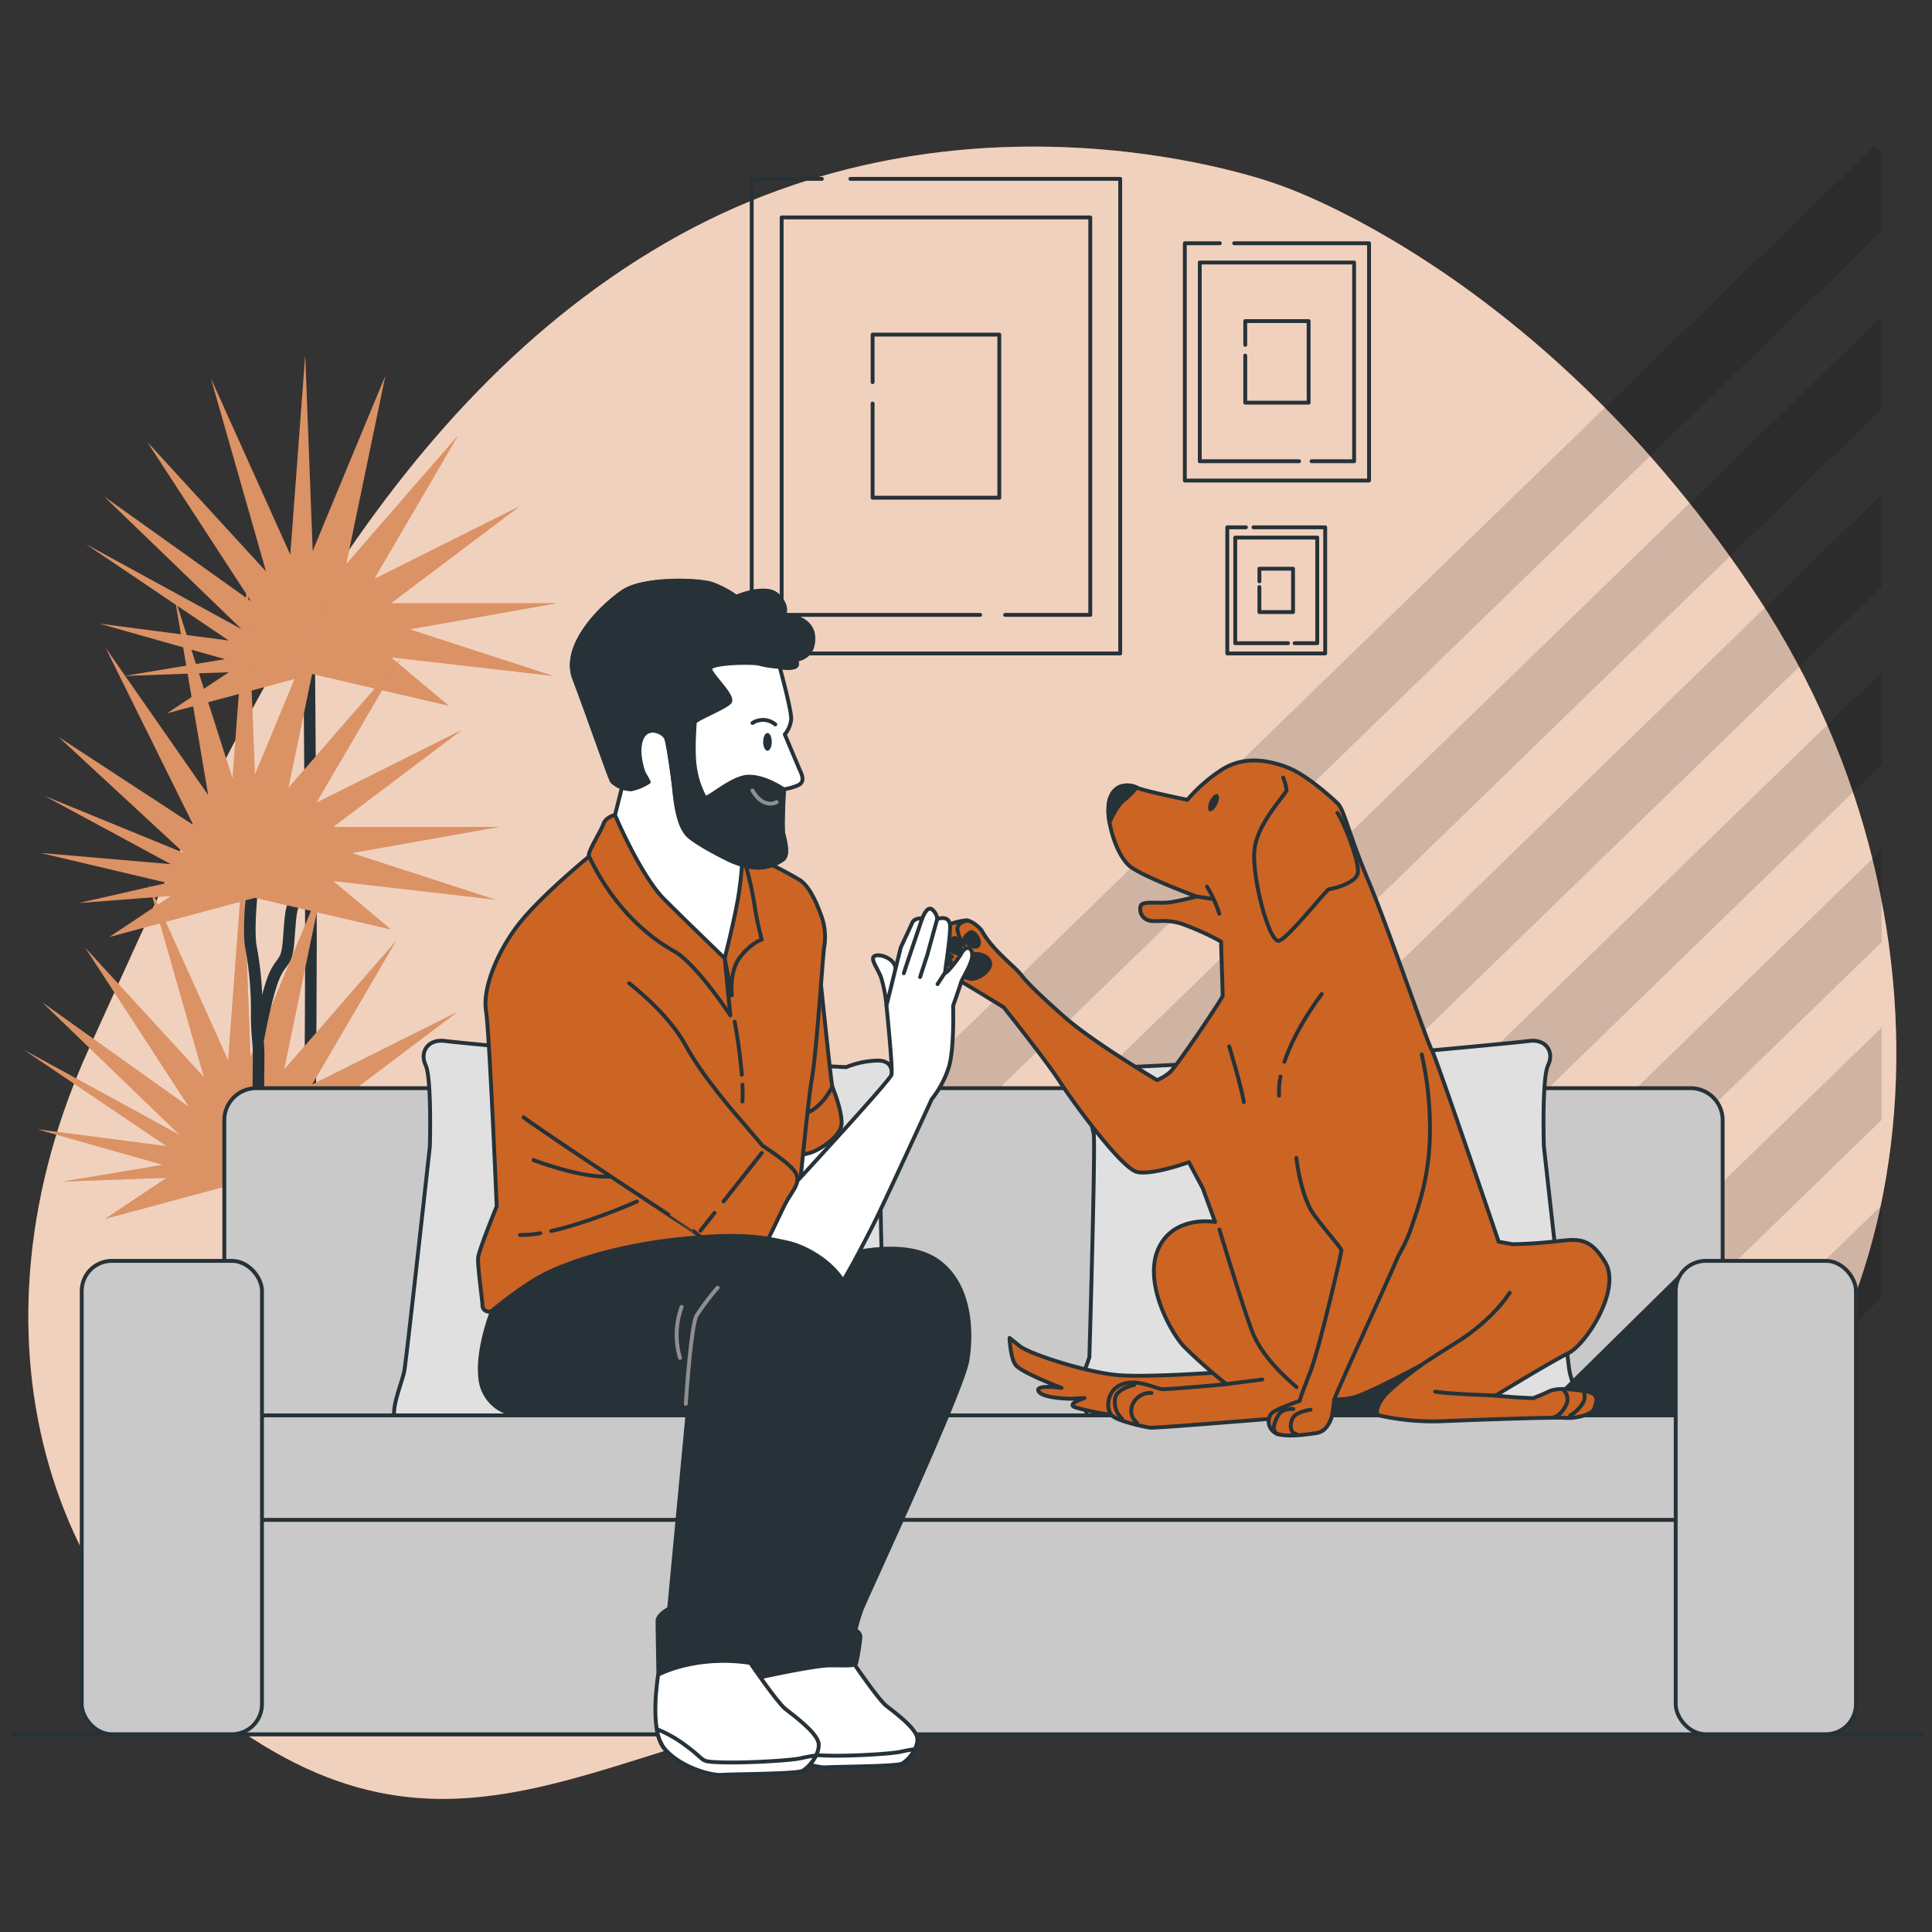 <svg xmlns="http://www.w3.org/2000/svg" viewBox="0 0 500 500"><rect x="0" y="0" width="500" height="500" fill="#333333" stroke="none"/><g id="freepik--background-simple--inject-194"><path d="M330.49,47.67S250.25,17.78,172.41,62.78,56.15,198.56,23.08,271.25s-12.58,147.33,47.69,182,100.36-14.81,184.29-16.18,106.67,11.12,175.74-36.24,80.26-161.12,24.25-246.11S330.49,47.67,330.49,47.67Z" style="fill:#CC6424"></path><path d="M330.49,47.67S250.25,17.78,172.41,62.78,56.15,198.56,23.08,271.25s-12.58,147.33,47.69,182,100.36-14.81,184.29-16.18,106.67,11.12,175.74-36.24,80.26-161.12,24.25-246.11S330.49,47.67,330.49,47.67Z" style="fill:#fff;opacity:0.7"></path></g><g id="freepik--Floor--inject-194"><line x1="497.43" y1="448.82" x2="3.49" y2="448.82" style="fill:none;stroke:#263238;stroke-linecap:round;stroke-linejoin:round"></line></g><g id="freepik--Stripes--inject-194"><polygon points="486.96 39.73 485.02 37.83 223.93 291.4 236.24 303.35 486.96 59.84 486.96 39.73" style="opacity:0.14"></polygon><polygon points="486.96 127.94 271.3 337.4 283.6 349.35 486.96 151.84 486.96 127.94" style="opacity:0.14"></polygon><polygon points="486.96 81.94 247.61 314.4 259.92 326.35 486.96 105.84 486.96 81.94" style="opacity:0.14"></polygon><polygon points="486.96 219.94 318.66 383.4 330.96 395.35 486.96 243.83 486.96 219.94" style="opacity:0.14"></polygon><polygon points="486.96 311.94 366.02 429.4 378.32 441.35 486.96 335.83 486.96 311.94" style="opacity:0.14"></polygon><polygon points="486.96 265.94 342.34 406.4 354.64 418.35 486.96 289.83 486.96 265.94" style="opacity:0.14"></polygon><polygon points="486.96 173.94 294.98 360.4 307.28 372.35 486.96 197.84 486.96 173.94" style="opacity:0.14"></polygon></g><g id="freepik--Pictures--inject-194"><polyline points="220.08 46.29 289.91 46.29 289.91 169.11 194.54 169.11 194.54 46.29 212.69 46.29" style="fill:none;stroke:#263238;stroke-linecap:round;stroke-linejoin:round"></polyline><polyline points="253.66 159.13 202.29 159.13 202.29 56.27 282.16 56.27 282.16 159.13 260.12 159.13" style="fill:none;stroke:#263238;stroke-linecap:round;stroke-linejoin:round"></polyline><polyline points="225.83 98.9 225.83 86.59 258.62 86.59 258.62 128.81 225.83 128.81 225.83 104.44" style="fill:none;stroke:#263238;stroke-linecap:round;stroke-linejoin:round"></polyline><polyline points="319.4 62.95 354.31 62.95 354.31 124.36 306.63 124.36 306.63 62.95 315.7 62.95" style="fill:none;stroke:#263238;stroke-linecap:round;stroke-linejoin:round"></polyline><polyline points="336.19 119.37 310.5 119.37 310.5 67.94 350.44 67.94 350.44 119.37 339.42 119.37" style="fill:none;stroke:#263238;stroke-linecap:round;stroke-linejoin:round"></polyline><polyline points="322.27 89.25 322.27 83.1 338.67 83.1 338.67 104.21 322.27 104.21 322.27 92.02" style="fill:none;stroke:#263238;stroke-linecap:round;stroke-linejoin:round"></polyline><polyline points="324.4 136.47 342.96 136.47 342.96 169.11 317.62 169.11 317.62 136.47 322.44 136.47" style="fill:none;stroke:#263238;stroke-linecap:round;stroke-linejoin:round"></polyline><polyline points="333.33 166.46 319.68 166.46 319.68 139.12 340.9 139.12 340.9 166.46 335.05 166.46" style="fill:none;stroke:#263238;stroke-linecap:round;stroke-linejoin:round"></polyline><polyline points="325.93 150.45 325.93 147.18 334.64 147.18 334.64 158.4 325.93 158.4 325.93 151.92" style="fill:none;stroke:#263238;stroke-linecap:round;stroke-linejoin:round"></polyline></g><g id="freepik--Plant--inject-194"><path d="M80,167.22s.48,60.3.48,76.22S80,328.58,80,328.58" style="fill:none;stroke:#263238;stroke-linecap:round;stroke-linejoin:round;stroke-width:3px"></path><polygon points="116.14 182.65 101.18 170.11 143.15 174.93 106 162.87 144.12 156.12 101.18 156.12 134.47 131.03 96.84 149.85 118.55 112.7 89.6 145.99 99.73 97.26 80.92 142.61 78.99 91.95 75.13 143.57 54.6 97.97 68.86 147.92 38.15 114.42 65 155.64 26.99 128.52 62.58 162.87 22.29 140.85 59.21 165.77 25.81 161.42 58.24 170.59 32.27 174.93 59.21 173.97 43.29 184.58 80.92 174.45 116.14 182.65" style="fill:#CC6424"></polygon><polygon points="116.14 182.65 101.18 170.11 143.15 174.93 106 162.87 144.12 156.12 101.18 156.12 134.47 131.03 96.84 149.85 118.55 112.7 89.6 145.99 99.73 97.26 80.92 142.61 78.99 91.95 75.13 143.57 54.6 97.97 68.86 147.92 38.15 114.42 65 155.64 26.99 128.52 62.58 162.87 22.29 140.85 59.21 165.77 25.81 161.42 58.24 170.59 32.27 174.93 59.21 173.97 43.29 184.58 80.92 174.45 116.14 182.65" style="fill:#fff;opacity:0.3"></polygon><polygon points="100.05 313.51 85.09 300.97 127.06 305.79 89.92 293.73 128.03 286.98 85.09 286.98 118.38 261.89 80.75 280.7 102.46 243.56 73.51 276.84 83.64 228.12 64.83 273.47 62.9 222.81 59.04 274.43 38.51 228.83 52.77 278.77 22.06 245.28 48.91 286.49 10.9 259.38 46.49 293.73 6.2 271.71 43.12 296.63 9.72 292.27 42.15 301.45 16.18 305.79 43.12 304.83 27.2 315.44 64.83 305.31 100.05 313.51" style="fill:#CC6424"></polygon><polygon points="100.05 313.51 85.09 300.97 127.06 305.79 89.92 293.73 128.03 286.98 85.09 286.98 118.38 261.89 80.75 280.7 102.46 243.56 73.51 276.84 83.64 228.12 64.83 273.47 62.9 222.81 59.04 274.43 38.51 228.83 52.77 278.77 22.06 245.28 48.91 286.49 10.9 259.38 46.49 293.73 6.2 271.71 43.12 296.63 9.72 292.27 42.15 301.45 16.18 305.79 43.12 304.83 27.2 315.44 64.83 305.31 100.05 313.51" style="fill:#fff;opacity:0.3"></polygon><path d="M65.48,228S64,240.55,65,245.37a88.67,88.67,0,0,1,1.44,16.89c0,6.27.49,6.75.49,11.1s-.49,41.23-.49,44.6v10.5" style="fill:none;stroke:#263238;stroke-linecap:round;stroke-linejoin:round;stroke-width:3px"></path><path d="M66.93,268.53s1.93-10.61,3.86-15.44,3.37-3.38,3.86-9.16.48-8.21,1.44-10.14a38.86,38.86,0,0,0,1.93-5.3l1-3.86" style="fill:none;stroke:#263238;stroke-linecap:round;stroke-linejoin:round;stroke-width:3px"></path><polygon points="101.18 240.55 86.22 228 128.2 232.83 91.05 220.77 129.16 214.01 86.22 214.01 119.51 188.93 81.88 207.74 103.59 170.59 74.64 203.88 84.78 155.15 65.96 200.5 64.03 149.85 60.17 201.47 45.22 154.67 53.9 205.81 27.36 167.7 50.04 213.53 15.24 190.79 47.63 220.77 11.71 206.06 44.25 223.66 10.54 220.75 43.29 228.49 20.52 233.68 44.25 231.86 28.33 242.48 65.96 232.35 101.18 240.55" style="fill:#CC6424"></polygon><polygon points="101.18 240.55 86.22 228 128.2 232.83 91.05 220.77 129.16 214.01 86.22 214.01 119.51 188.93 81.88 207.74 103.59 170.59 74.64 203.88 84.78 155.15 65.96 200.5 64.03 149.85 60.17 201.47 45.22 154.67 53.9 205.81 27.36 167.7 50.04 213.53 15.24 190.79 47.63 220.77 11.71 206.06 44.25 223.66 10.54 220.75 43.29 228.49 20.52 233.68 44.25 231.86 28.33 242.48 65.96 232.35 101.18 240.55" style="fill:#fff;opacity:0.3"></polygon><rect x="58.64" y="324.5" width="30.79" height="123.97" style="fill:#263238;stroke:#263238;stroke-linecap:round;stroke-linejoin:round"></rect></g><g id="freepik--Sofa--inject-194"><path d="M66.32,281.62H437.55a8.27,8.27,0,0,1,8.27,8.27v77.64a0,0,0,0,1,0,0H58.05a0,0,0,0,1,0,0V289.89A8.27,8.27,0,0,1,66.32,281.62Z" style="fill:#c9c9c9;stroke:#263238;stroke-linecap:round;stroke-linejoin:round"></path><path d="M150.86,272.81s-31.32-2.84-35.71-3.41-6.6,2.84-5,6.25,1.1,21,1.1,21-6,54.58-6.59,58-4.95,13.07-1.1,13.07H228.88s3.29-8.53,2.19-10.8a53.3,53.3,0,0,1-2.19-5.68s-1.65-56.28-1.1-58,2.94-14.76,2.94-14.76.9-4-3.49-4a22.85,22.85,0,0,0-8.24,1.7Z" style="fill:#e0e0e0;stroke:#263238;stroke-linecap:round;stroke-linejoin:round"></path><path d="M360,272.81s31.31-2.84,35.71-3.41,6.59,2.84,4.94,6.25-1.1,21-1.1,21,6.05,54.58,6.6,58,4.94,13.07,1.09,13.07H281.93s-3.3-8.53-2.2-10.8a54.36,54.36,0,0,0,2.2-5.68s1.65-56.28,1.1-58-2.94-14.76-2.94-14.76-.91-4,3.49-4a22.92,22.92,0,0,1,8.24,1.7Z" style="fill:#e0e0e0;stroke:#263238;stroke-linecap:round;stroke-linejoin:round"></path><polygon points="436.36 328.73 396.77 367.74 437.56 367.74 436.36 328.73" style="fill:#263238;stroke:#263238;stroke-linecap:round;stroke-linejoin:round"></polygon><rect x="58.05" y="366.3" width="387.77" height="27.12" style="fill:#c9c9c9;stroke:#263238;stroke-linecap:round;stroke-linejoin:round"></rect><rect x="58.05" y="393.35" width="387.77" height="55.48" style="fill:#c9c9c9;stroke:#263238;stroke-linecap:round;stroke-linejoin:round"></rect><rect x="21.15" y="326.31" width="46.65" height="122.51" rx="7.78" style="fill:#c9c9c9;stroke:#263238;stroke-linecap:round;stroke-linejoin:round"></rect><rect x="433.67" y="326.31" width="46.65" height="122.51" rx="7.78" style="fill:#c9c9c9;stroke:#263238;stroke-linecap:round;stroke-linejoin:round"></rect></g><g id="freepik--Dog--inject-194"><path d="M317.93,355s-20.64,1.57-28.68.87-22.74-5.42-25.36-7.52l-2.62-2.1s.17,5.07,1.57,7,11.89,5.94,11.89,5.94-7-1-5.94.88,8.39,1.92,8.39,1.92l3.5-.17s-5.07,1.57-2.27,2.44a65.82,65.82,0,0,0,18.18,2.45c7.35-.17,28.51-3,28.51-3Z" style="fill:#CC6424;stroke:#263238;stroke-linecap:round;stroke-linejoin:round"></path><path d="M346.31,208.05s-7.63-7.42-13.36-9.54-11.24-2.55-16.33.42a41.35,41.35,0,0,0-9.33,8.06s-11.45-2.33-13.15-3.18-5.72-1.28-7,3.18,1.7,14.63,5.52,17.39,17,7.63,17,7.63a66.18,66.18,0,0,1-6.78,1.49c-3,.42-7-.43-7.64.85a3,3,0,0,0,1.91,3.81c1.7.64,4.24-.42,8.48.85A68.49,68.49,0,0,1,316,243.68s.43,13.36.43,14-11.88,18.24-13.57,19.73a12.5,12.5,0,0,1-3.4,2.12S282.9,269.76,275.27,263s-9.76-9.12-11.24-11-7.43-6.36-10-11.24c0,0-2.33-2.76-4.24-2.55a16.78,16.78,0,0,0-3.61.85s-3.18,2.12-3.39,5.51a9.69,9.69,0,0,0,4.67,8.7c3,1.7,12.3,7.42,12.3,7.42s11,13.79,14.42,19.09,16.11,22.69,20.14,23.54,13.36-2.55,13.36-2.55l3.61,6.79,3.18,8.69s-10.6-1.9-14.63,6.79,3,21.63,6.57,25.45a142.5,142.5,0,0,0,11,9.75s-14.42,1.28-16.33,1.28-6.36-2.76-10.6-1.28-4.25,6.58-2.76,8.06,8.48,3,10,3.18,41.53-3.16,44.07-3.37,13.58-.16,13.58-.16a63.8,63.8,0,0,0,18.27,1.84c10.39-.43,29.05-1.06,31.6-.85s7-.85,7.42-2.55,1.7-3.81-3-4.45-7.21-.63-8.91.21-4,1.7-4,1.7l-4.24-.21-5.51-.43s14.21-8.69,18.87-11,13.79-16.55,9.55-23.54-7.43-5.94-13.58-5.31-10.39.64-10.39.64l-3.6-.64s-16.54-48.77-17.39-49.83S359.25,240.07,354.16,228,348,210,346.31,208.05Z" style="fill:#CC6424;stroke:#263238;stroke-linecap:round;stroke-linejoin:round"></path><path d="M367.59,353.42s-11.35,6.13-16.34,7.94-13.15,0-13.15,0l6.35,4.31h12s-.68-1.16,1.59-4.08S367.59,353.42,367.59,353.42Z" style="fill:#263238;stroke:#263238;stroke-linecap:round;stroke-linejoin:round"></path><path d="M331.39,278.6a18.65,18.65,0,0,0-.35,4.95" style="fill:none;stroke:#263238;stroke-linecap:round;stroke-linejoin:round"></path><path d="M342.07,257.25s-6.67,8.58-9.66,17.52" style="fill:none;stroke:#263238;stroke-linecap:round;stroke-linejoin:round"></path><path d="M318.11,270.82s3,9.76,3.81,14.42" style="fill:none;stroke:#263238;stroke-linecap:round;stroke-linejoin:round"></path><path d="M250.42,238.21s-2.76.48-2.66,2.28a10.59,10.59,0,0,0,1.71,4.19" style="fill:none;stroke:#263238;stroke-linecap:round;stroke-linejoin:round"></path><path d="M244.33,240.87s-2.74,2.46-1.51,3.65,3.6,3.11,3.6,3.11" style="fill:#CC6424;stroke:#263238;stroke-linecap:round;stroke-linejoin:round"></path><path d="M251.37,247.15s-3.52.1-4.09,2.09,2.19,3.9,4,4.09,5.51-2.28,4.94-4.28S252.7,246.49,251.37,247.15Z" style="fill:#263238;stroke:#263238;stroke-linecap:round;stroke-linejoin:round"></path><path d="M251.18,241.25s-2,1.24-1.52,2.1,3.14,2.47,3.61,1.14S252.23,241.06,251.18,241.25Z" style="fill:#263238;stroke:#263238;stroke-linecap:round;stroke-linejoin:round"></path><path d="M246.9,242.78s-2.28,1.14-1.62,2.37,3.14,2.1,3.33,1.34S248.14,242.4,246.9,242.78Z" style="fill:#263238;stroke:#263238;stroke-linecap:round;stroke-linejoin:round"></path><path d="M243.76,247.06a4.39,4.39,0,0,0,.48,2.37c.57.67,2.18,0,1.8-.76S244.9,246.58,243.76,247.06Z" style="fill:#263238;stroke:#263238;stroke-linecap:round;stroke-linejoin:round"></path><path d="M332.1,201.26a12.53,12.53,0,0,1,.85,3.18c0,1.06-7.42,8.27-8.27,15.27s3.82,24.6,6.36,23.75S343.34,230.1,344,230.1s7-1.48,7.42-4.24-3.6-13.15-5.3-15.48" style="fill:#CC6424;stroke:#263238;stroke-linecap:round;stroke-linejoin:round"></path><path d="M287.16,212.81c.75-1.72,2.08-4.37,3.59-5.61a20.21,20.21,0,0,0,3.39-3.39c-1.7-.85-5.72-1.28-7,3.18A14,14,0,0,0,287.16,212.81Z" style="fill:#263238;stroke:#263238;stroke-linecap:round;stroke-linejoin:round"></path><line x1="309.62" y1="232.01" x2="313.86" y2="232.65" style="fill:none;stroke:#263238;stroke-linecap:round;stroke-linejoin:round"></line><path d="M312.38,229.47a32.87,32.87,0,0,1,3.18,7" style="fill:none;stroke:#263238;stroke-linecap:round;stroke-linejoin:round"></path><path d="M315,208.19c-.58,1.21-1.49,2-2,1.74s-.48-1.45.1-2.66,1.49-2,2-1.74S315.62,207,315,208.19Z" style="fill:#263238"></path><path d="M355.4,365.9s.55.23,1.53-2.75c1.09-3.35,9.41-9.23,19.5-15.41s14.27-13.17,14.27-13.17" style="fill:none;stroke:#263238;stroke-linecap:round;stroke-linejoin:round"></path><path d="M387,361.16s-12.26-.4-15.59-1" style="fill:none;stroke:#263238;stroke-linecap:round;stroke-linejoin:round"></path><line x1="317.47" y1="358.19" x2="326.68" y2="357.02" style="fill:none;stroke:#263238;stroke-linecap:round;stroke-linejoin:round"></line><path d="M315.59,318.22s5.68,18.85,8.32,26S333.33,357,335.55,359" style="fill:none;stroke:#263238;stroke-linecap:round;stroke-linejoin:round"></path><path d="M298,360.49a5,5,0,0,0-4.71,2.63,4,4,0,0,0,1,5.13" style="fill:none;stroke:#263238;stroke-linecap:round;stroke-linejoin:round"></path><path d="M293.56,358.41s-4.85,1-5,3.74a5.83,5.83,0,0,0,1.8,5" style="fill:none;stroke:#263238;stroke-linecap:round;stroke-linejoin:round"></path><path d="M404.7,359.79a3.3,3.3,0,0,1,.42,4.16c-1.39,2.64-3.19,2.91-3.19,2.91" style="fill:none;stroke:#263238;stroke-linecap:round;stroke-linejoin:round"></path><path d="M409.72,359.89a3.29,3.29,0,0,1-.17,3.37,9,9,0,0,1-3.19,3.05" style="fill:none;stroke:#263238;stroke-linecap:round;stroke-linejoin:round"></path><path d="M335.5,299.66s1.06,10,4.66,14.85,7,8.48,7,9.12-5.73,25.66-8.27,32-2.51,6.92-2.51,6.92-6.64,2.19-7.48,3.46a3.42,3.42,0,0,0,1.8,5.13c2.75.85,8.19,0,9.88-.24s2.76-1.27,3.61-3,.85-4.24,1.06-5.51,14.21-31.6,15.69-35.21,2.76-4.88,4.25-9.33,4.66-12.51,4.87-24.17a86.81,86.81,0,0,0-2.12-20.79" style="fill:#CC6424;stroke:#263238;stroke-linecap:round;stroke-linejoin:round"></path><path d="M334.72,364.63s-2.7-.29-3.86,1.55-1.87,4.26-.16,5" style="fill:none;stroke:#263238;stroke-linecap:round;stroke-linejoin:round"></path><path d="M339.17,364.83s-3.77.48-4.64,2.22-.58,3.77.87,4.06" style="fill:none;stroke:#263238;stroke-linecap:round;stroke-linejoin:round"></path></g><g id="freepik--Character--inject-194"><polyline points="218.39 315.07 206.39 319.62 204.03 290.71" style="fill:#fff;stroke:#263238;stroke-linecap:round;stroke-linejoin:round"></polyline><polyline points="204.03 290.71 215.84 289.07 218.39 315.07" style="fill:#fff;stroke:#263238;stroke-linecap:round;stroke-linejoin:round"></polyline><path d="M212.09,251.15s3,29.16,3.32,30.08,2.4,5.9,2.4,9.41-6.09,7.2-8.3,7.75a15,15,0,0,1-3.14.56Z" style="fill:#CC6424;stroke:#263238;stroke-linecap:round;stroke-linejoin:round"></path><path d="M215.41,281.23s-2.39,5-6.27,6.64" style="fill:none;stroke:#263238;stroke-linecap:round;stroke-linejoin:round"></path><path d="M152.48,221.62S141,231,135,238.23s-10.15,17.35-9.23,23.25,2.77,50.75,2.77,50.75-4.61,11.26-4.8,13.29,1.11,11.07,1.11,12.18a1.66,1.66,0,0,0,2.58,1.48c1.66-.74,24.73-12.37,37.47-14.4s40.6-2.58,40.6-2.58,3.51-37.1,4.61-43,2.77-30.64,3.14-33.78a16,16,0,0,0-.92-9c-1.48-4.06-3.32-7.38-5.35-8.67A86.81,86.81,0,0,0,196,222.17C194.19,221.62,170,214.6,152.48,221.62Z" style="fill:#CC6424;stroke:#263238;stroke-linecap:round;stroke-linejoin:round"></path><path d="M159.13,210.91s-2.4.56-3,2.4-4.24,7.38-3.69,8.31,6.83,16,22,24.54c5.77,3.24,14.58,16.61,14.58,16.61L187.55,248l1.84,9.6s-.74-6.28,2.22-10,5.53-4.43,5.53-4.43a86.43,86.43,0,0,1-2-9.78,99.94,99.94,0,0,0-3-12.37Z" style="fill:#CC6424;stroke:#263238;stroke-linecap:round;stroke-linejoin:round"></path><path d="M161.16,203l-2,7.93s6.64,15.69,12.73,21.78S187.55,248,187.55,248s3.13-12.18,3.87-18.27a83,83,0,0,0,.74-8.68s-8.67-6.46-11.44-13.28-5.91-26.58-5.91-26.58l-13.1,8.67Z" style="fill:#fff;stroke:#263238;stroke-linecap:round;stroke-linejoin:round"></path><path d="M220.84,430.32s6.46,9.49,8.48,11.1,7.87,5.86,8.08,8.48-2.43,5.66-3.84,6.46-16.76.81-19.58,1-10.3-2-13.93-6.46-4.17-19.47-4.17-19.47A67.72,67.72,0,0,1,220.84,430.32Z" style="fill:#fff;stroke:#263238;stroke-linecap:round;stroke-linejoin:round"></path><path d="M236.74,452.68c-.89.12-2.18.33-3.58.66-2.63.6-13.93,1.21-19.39,1s-3.23-.21-8.48-4a30.36,30.36,0,0,0-7-4,9.84,9.84,0,0,0,1.75,4.58c3.63,4.44,11.1,6.67,13.93,6.46s18.17-.2,19.58-1A9.47,9.47,0,0,0,236.74,452.68Z" style="fill:#fff;stroke:#263238;stroke-linecap:round;stroke-linejoin:round"></path><path d="M218.36,324.83s15.36-4.54,24,1.29,9.3,17.95,8,25.95-26.6,62.28-27.46,64.66a51.55,51.55,0,0,0-1.52,5.19,1.93,1.93,0,0,1,1.3,1.73,55.8,55.8,0,0,1-1.08,6.71c-.22.86-2.38.64-6.71.64s-18.81,3.25-18.81,3.25a17.79,17.79,0,0,1-.21-5.84c.43-3,1.29-7.79,1.29-7.79s.44-12.32,1.73-15.78,14.92-62.5,14.92-62.5-4.75-14.92-5.62-15.57S218.36,324.83,218.36,324.83Z" style="fill:#263238;stroke:#263238;stroke-linecap:round;stroke-linejoin:round"></path><path d="M229.42,260.23a35.72,35.72,0,0,0-1.43-7.37c-1-2.53-3-4.92-1.54-5.49s4.64.71,5.2,2.68a22.67,22.67,0,0,1,.85,4.08c0,.42-2.11,7.31-2.11,7.31Z" style="fill:#fff;stroke:#263238;stroke-linecap:round;stroke-linejoin:round"></path><path d="M206.17,305.82s24.18-26.21,24.55-27.69-1.3-17.9-1.3-17.9l3.69-15s2.4-5.17,3-6.46,2.58-1.1,2.58-1.1,1.11-3.14,2.4-2.4a3.67,3.67,0,0,1,1.48,2.58s3.32-1.29,3.32,2-1.29,11.07-1.29,11.81,3.13-3,4.24-5,2.77-1.66,2.77.55-2.58,5.91-2.95,7.2-2,5.91-2,5.91.37,11.07-1.11,15.87a26.38,26.38,0,0,1-4.43,8.3S229.42,310.06,226.47,316s-7.57,14.58-8.49,15.68-5.9.74-9-.18-13.29-7-13.29-7Z" style="fill:#fff;stroke:#263238;stroke-linecap:round;stroke-linejoin:round"></path><polyline points="242.53 237.9 239.95 247.23 238.12 252.86" style="fill:none;stroke:#263238;stroke-linecap:round;stroke-linejoin:round"></polyline><path d="M238.65,237.72s-4.33,12.75-4.75,14.16" style="fill:none;stroke:#263238;stroke-linecap:round;stroke-linejoin:round"></path><line x1="244.56" y1="251.74" x2="242.63" y2="254.69" style="fill:none;stroke:#263238;stroke-linecap:round;stroke-linejoin:round"></line><path d="M162.82,254.47s10,7.56,14.58,16,13.47,18.46,14.76,19.94,5.17,6.09,5.17,6.09,7.57,4.79,8.67,7.19-.55,4.06-2.21,6.83-5.91,13.11-7.57,14-7.93-.19-9.78-.92-7-5-7-5S142,294,135.5,289.16" style="fill:#CC6424;stroke:#263238;stroke-linecap:round;stroke-linejoin:round"></path><line x1="184.91" y1="313.9" x2="181.27" y2="318.51" style="fill:none;stroke:#263238;stroke-linecap:round;stroke-linejoin:round"></line><line x1="197.14" y1="298.39" x2="187.26" y2="310.92" style="fill:none;stroke:#263238;stroke-linecap:round;stroke-linejoin:round"></line><path d="M138.09,300.24s12.55,4.8,19.93,4.24" style="fill:none;stroke:#263238;stroke-linecap:round;stroke-linejoin:round"></path><path d="M139.82,319.15a28.75,28.75,0,0,1-5.24.46" style="fill:none;stroke:#263238;stroke-linecap:round;stroke-linejoin:round"></path><path d="M164.85,310.94s-11.93,5.35-22.19,7.65" style="fill:none;stroke:#263238;stroke-linecap:round;stroke-linejoin:round"></path><path d="M192.14,280.73c.07,1.52.08,3,0,4.37" style="fill:none;stroke:#263238;stroke-linecap:round;stroke-linejoin:round"></path><path d="M190.13,264.43a137.63,137.63,0,0,1,1.85,13.7" style="fill:none;stroke:#263238;stroke-linecap:round;stroke-linejoin:round"></path><path d="M127.38,339.18s-3.95,9.87-3.08,17.44a10.41,10.41,0,0,0,8.21,9.29h45.42l-4.76,50.39s-3,1.51-3,3.24.22,13.84.22,13.84,10.59-2.16,14-2.38,11.47.44,11.47.44a44.83,44.83,0,0,0,2.81-5.63c.21-1.08,0-5.62,0-6.48S213,370.24,216.2,364.18s5.62-22.05,3.68-29-10.16-12.33-16.22-13.63-11.46-2.59-27.9-.86-28.76,6-34.81,9.08S127.38,339.18,127.38,339.18Z" style="fill:#263238;stroke:#263238;stroke-linecap:round;stroke-linejoin:round"></path><path d="M177.49,363.32s1.3-20.33,2.82-22.92a68.88,68.88,0,0,1,5.4-7.14" style="fill:none;stroke:#8f8f8f;stroke-linecap:round;stroke-linejoin:round"></path><path d="M176.41,338.23a21,21,0,0,0-.43,13.2" style="fill:none;stroke:#8f8f8f;stroke-linecap:round;stroke-linejoin:round"></path><path d="M194.15,430.36s6.92,10.16,9.08,11.89,8.43,6.27,8.65,9.08-2.6,6.06-4.11,6.92-18,.87-21,1.08-11-2.16-14.92-6.92-1.51-19-1.51-19S179.87,428.19,194.15,430.36Z" style="fill:#fff;stroke:#263238;stroke-linecap:round;stroke-linejoin:round"></path><path d="M211.18,454.31c-1,.13-2.34.35-3.84.7-2.81.65-14.92,1.3-20.76,1.08s-3.46-.22-9.09-4.33a32.29,32.29,0,0,0-7.48-4.25,10.49,10.49,0,0,0,1.86,4.9c3.89,4.76,11.9,7.14,14.92,6.92s19.47-.21,21-1.08A10.21,10.21,0,0,0,211.18,454.31Z" style="fill:#fff;stroke:#263238;stroke-linecap:round;stroke-linejoin:round"></path><path d="M201.76,172.53s3.14,11.44,3,13.65a7.38,7.38,0,0,1-1.66,3.88s3.32,7.93,4.06,9.6.92,3-.92,3.69a15.44,15.44,0,0,1-3.32.92s-.56,9.78-.19,11.44,1.48,5.35,0,6.65a11.15,11.15,0,0,1-8.49,2,30.34,30.34,0,0,1-5.17-1.67s-7.75-3.69-10.7-6.27-3.51-9.41-3.88-12.55-1.47-11.07-2-12.73-4.61-3.51-6.27-.37,0,8.67.55,9.59,1.11,2,1.11,2a13.3,13.3,0,0,1-4.43,1.85,7.36,7.36,0,0,1-5-2c-.56-.74-6.46-17.9-9.78-26.58s7.19-18.82,12.55-22.51,19.74-3.14,23.07-2a25.54,25.54,0,0,1,6.27,3.32s7.75-3.32,10.7-.37,1.67,5,1.67,5,7.38.37,7.56,5.91-4.61,5.72-4.61,5.72,1.29,1.66-.56,2A7.6,7.6,0,0,1,201.76,172.53Z" style="fill:#fff;stroke:#263238;stroke-linecap:round;stroke-linejoin:round"></path><path d="M193.82,201c-4.43,0-10.89,6.27-11.44,5.35a23.89,23.89,0,0,1-2.58-8.12c-.56-4.06,0-10.52,0-11.26s7.56-3.69,9-5.17-4.8-7-5-8.67,11.44-1.85,12.92-1.29a24.48,24.48,0,0,0,5,.74,7.6,7.6,0,0,0,3.5.18c1.85-.37.56-2,.56-2s4.8-.18,4.61-5.72-7.56-5.91-7.56-5.91,1.29-2-1.67-5-10.7.37-10.7.37a25.54,25.54,0,0,0-6.27-3.32c-3.33-1.11-17.72-1.66-23.07,2S145.28,167,148.61,175.66s9.22,25.84,9.78,26.58a7.36,7.36,0,0,0,5,2,13.3,13.3,0,0,0,4.43-1.85s-.55-1.1-1.11-2-2.21-6.46-.55-9.59,5.72-1.29,6.27.37,1.66,9.59,2,12.73.93,10,3.88,12.55,10.7,6.27,10.7,6.27a30.34,30.34,0,0,0,5.17,1.67,11.15,11.15,0,0,0,8.49-2c1.48-1.3.37-5,0-6.65s.19-11.44.19-11.44S198.25,201,193.82,201Z" style="fill:#263238;stroke:#263238;stroke-linecap:round;stroke-linejoin:round"></path><path d="M201,207.59s-3.32,2-6.28-3" style="fill:none;stroke:#8f8f8f;stroke-linecap:round;stroke-linejoin:round"></path><path d="M200.65,187.48a5,5,0,0,0-5.91-.37" style="fill:none;stroke:#263238;stroke-linecap:round;stroke-linejoin:round"></path><ellipse cx="198.62" cy="192" rx="1.11" ry="2.31" style="fill:#263238"></ellipse></g></svg>
